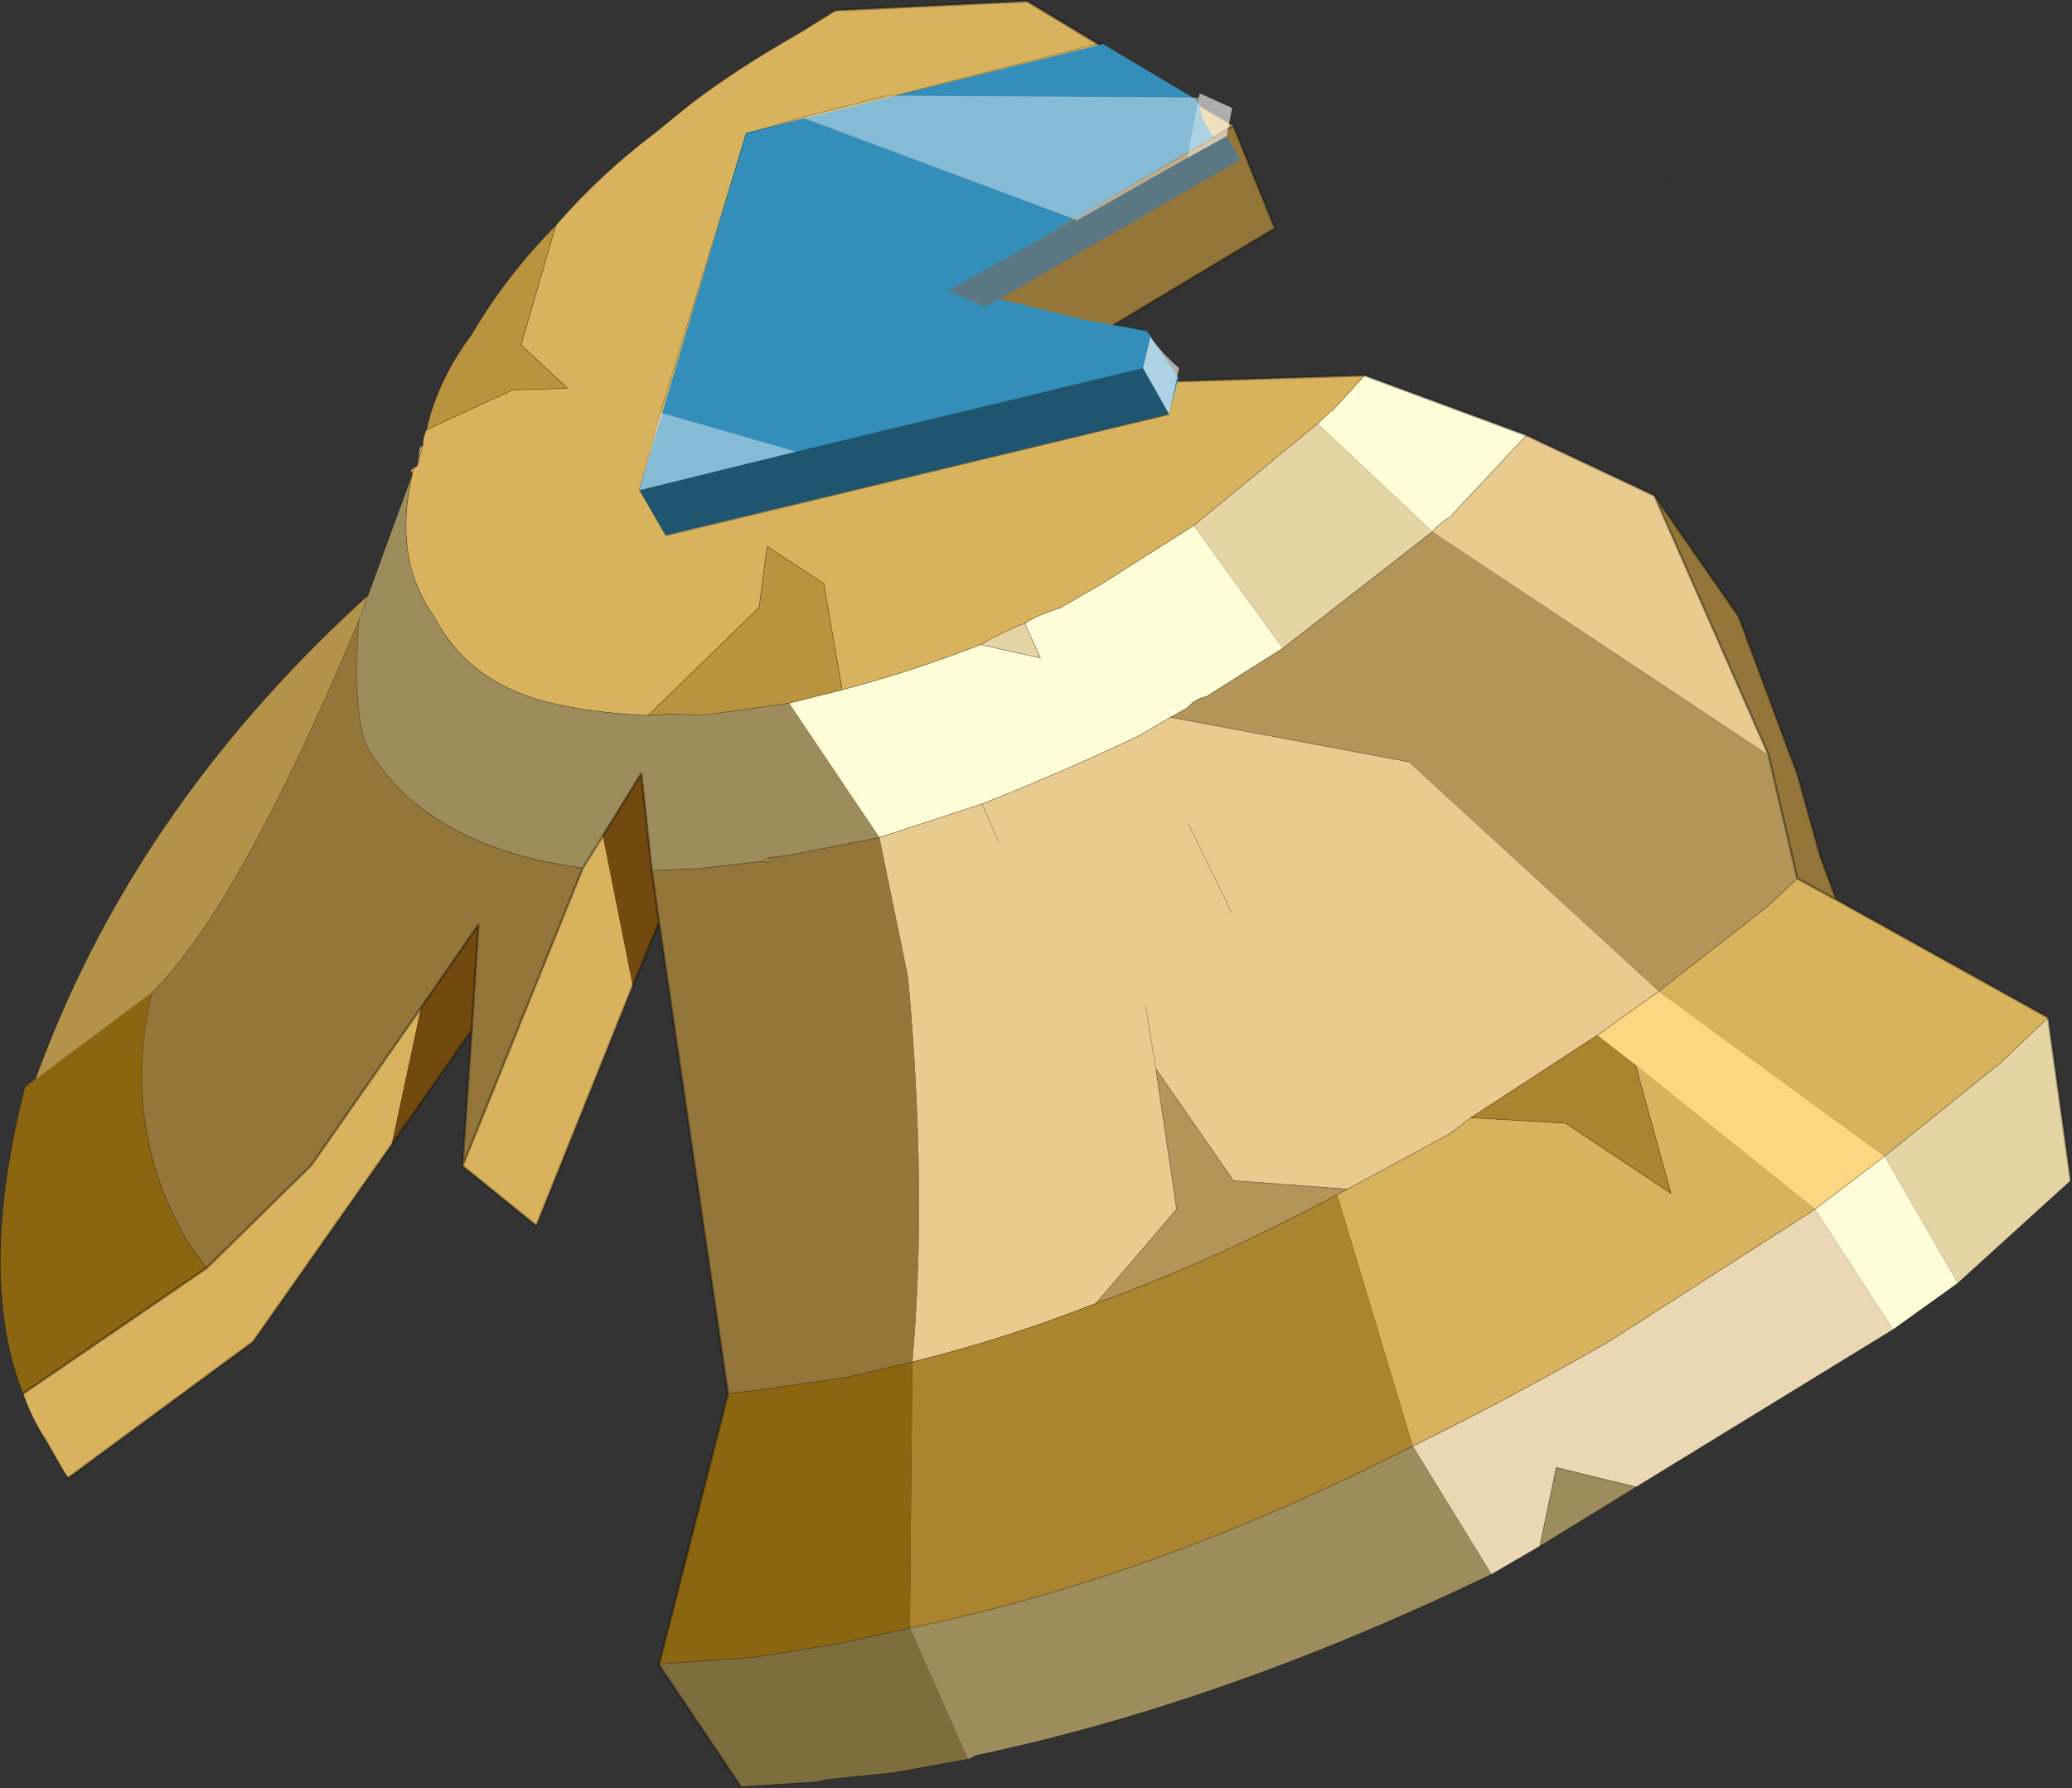 <svg viewBox="0 0 169.74 146.45" xmlns="http://www.w3.org/2000/svg" xmlns:xlink="http://www.w3.org/1999/xlink"><rect x="0" y="0" width="169.74" height="146.45" fill="#333333" stroke="none"/><use transform="translate(.04 -5.75)" width="169.7" height="152.2" xlink:href="#a"/><defs><g id="a" transform="translate(0 -.05)"><use transform="translate(0 5.8)" width="169.7" height="146.45" xlink:href="#b"/><use transform="rotate(-30 72.748 -64.213) scale(6.162)" width="9" height="6.05" xlink:href="#c"/><use transform="translate(52.35 9.05)" width="49.2" height="40.65" xlink:href="#d"/></g><g id="b"><path d="M2 96.7q8.5-25.85 31.8-45.35l1.9 18.1-17.9 24.5L2 96.7" fill="#b39249" fill-rule="evenodd" transform="translate(0 -5.8)"/><path d="M2 90.9q8.5-25.85 31.8-45.35" fill="none" stroke="#000" stroke-linecap="round" stroke-linejoin="round" stroke-opacity=".353" stroke-width=".05"/><path d="m33.75 44.6-.15-.3.3-.2-.15.5m.4-.65.2-1.5.25-.15-.45 1.65" fill="#cdac63" fill-rule="evenodd" transform="translate(0 -5.8)"/><path d="M155.05 114.7 134 127.6l-6.55-1.6-1.35 6.45-3.95 2.3-6.45-10.5q7.75-3.8 16.05-8.55l16.9-10.85 6.4 9.85" fill="#ead8b4" fill-rule="evenodd" transform="translate(0 -5.8)"/><path d="m62.45 76.35.5-.3-.1.4-.4-.1" fill="#ab9135" fill-rule="evenodd" transform="translate(0 -5.8)"/><path d="m111.75 36.55 13.25 4.9-6.25 6.7q-.8.45-1.45 1.2l-9.4-8.85.95-.9.25-.15 2.65-2.9m48.6 74.35-5.3 3.8-6.4-9.85 5.7-4.35 6 10.4M72 74.4l-7.4-11 4.35-1.1q5.55-1.45 11.35-3.7l4.9 1.1-1.3-2.85q1.35-.8 2.9-1.25l3.45-2 7.5-4.75 7.3 10.05-6.25 3.95q-.95.2-1.6.95l-1.35.75-2.65 1.55q-6.45 3.05-12.8 5.55L72 74.4" fill="#fffcd8" fill-rule="evenodd" transform="translate(0 -5.8)"/><path d="m33.9 44.1.25-.15.45-1.65q0-.7.3-1.3l7.05-3.25 4.5-.15-3.8-3.55 2.85-9.8q3.65-4.2 8.1-7.55l2.95-2.4q3.9-2.95 8.75-5.7l3.15-1.95L84.1 5.9 101 16.1l-38.1 22 19.9-.65 28.95-.9-2.65 2.9-.25.15-.95.9-10.15 8.35-7.5 4.75-3.45 2q-1.55.45-2.9 1.25-2 .8-3.6 1.75-5.8 2.25-11.35 3.7l-1.5-8.7-4.65-3.05-.65 5-9.1 8.85q-4.75-.2-8.5-1.15-6.3-1.7-9-6.9-3.45-4.8-1.8-11.75l.15-.5m31.75.15-.8 3 .8-3" fill="#d9b25d" fill-rule="evenodd" transform="translate(0 -5.8)"/><path d="m29.35 56.65 4.4-12.05q-1.65 6.95 1.8 11.75 2.7 5.2 9 6.9 3.75.95 8.5 1.15 2.05-.2 4.3 0l6.25-.85 1-.15 7.4 11-7.4 1.45-1.65.2-.5.3-5.3.6-3.8.15-.85-7.95-3.15 5.1-1.65 2.65q-12.65-1.7-17.5-9.65-1.4-2.4-.85-10.6M134 127.6l-7.9 4.85 1.35-6.45 6.55 1.6m-11.85 7.15q-22 10.6-42.3 14.85l-.6.3-4.75-10.75q20.05-4.1 41.2-14.9l6.45 10.5" fill="#9d8d5d" fill-rule="evenodd" transform="translate(0 -5.8)"/><path d="m167.75 89.15 1.85 13.35-9.25 8.4-6-10.4 9.45-7.6 3.95-3.75M80.3 58.6q1.6-.95 3.6-1.75l1.3 2.85-4.9-1.1m17.45-9.75 10.15-8.35 9.4 8.85-12.25 9.55-7.3-10.05" fill="#e5d5a5" fill-rule="evenodd" transform="translate(0 -5.8)"/><path d="m150.4 79.5 17.35 9.65-3.95 3.75-9.45 7.6-18.5-13.5 8.85-6.9 2.5-2.35 3.2 1.75m-98.6 7.05-7.9 19.65-6.05-4.9 9.85-24.4 1.65-2.65 2.45 12.3m-19.75 13L20.7 115.7 5.55 126.85l-.25-.35-1.55-2.7q-1.15-1.75-1.9-3.85l15.05-10.3 8.55-8.4 9-12.9-2.4 11.2m88.4-2.2 7.75.45 8.65 5.75-2.9-10.5 14.7 11.8-16.9 10.85q-8.3 4.75-16.05 8.55l-6.2-20.6.85-.45 8.4-4.55 1.7-1.3" fill="#d9b25d" fill-rule="evenodd" transform="translate(0 -5.8)"/><path d="m130.8 90.6 5.05-3.6 18.5 13.5-5.7 4.35-14.7-11.8-3.15-2.45" fill="#fdd681" fill-rule="evenodd" transform="translate(0 -5.8)"/><path d="m135.85 87-20.5-18.8-19.5-3.65 1.35-.75q.65-.75 1.6-.95l6.25-3.95 12.25-9.55 27.55 18.3 2.35 10.1-2.5 2.35-8.85 6.9m-46.1 25.55 6.6-7.7-1.7-11.5 6.35 9.15 9.35.7-.85.45q-10.05 5.4-19.75 8.9" fill="#b39559" fill-rule="evenodd" transform="translate(0 -5.8)"/><path d="m125 41.45 10.5 4.95 9.35 21.25-27.55-18.3q.65-.75 1.45-1.2l6.25-6.7M135.85 87l-5.05 3.6-10.35 6.75-1.7 1.3-8.4 4.55-9.35-.7-6.35-9.15 1.7 11.5-6.6 7.7q-7.5 2.95-15.05 4.8 1.25-13.9-.35-31.5L72 74.4l8.4-2.75q6.35-2.5 12.8-5.55l2.65-1.55 19.5 3.65 20.5 18.8M81.8 74.8l-1.4-3.15 1.4 3.15m19.05 5.75-3.5-7.2 3.5 7.2m-7.05 7.6.85 5.2-.85-5.2" fill="#e9cb8f" fill-rule="evenodd" transform="translate(0 -5.8)"/><path d="m130.8 90.6 3.15 2.45 2.9 10.5-8.65-5.75-7.75-.45 10.35-6.75m-56.1 26.75q7.55-1.85 15.05-4.8 9.7-3.5 19.75-8.9l6.2 20.6q-21.15 10.8-41.2 14.9l.2-21.8" fill="#ab842f" fill-rule="evenodd" transform="translate(0 -5.8)"/><path d="m2 94.85 10.45-7.8Q9.75 97.9 15.3 107.5l1.6 2.15-15.05 10.3q-3.8-9.55.15-25.1m51.95 47.25 5.65-22.15 1.6-.2.65-.05 7.55-1.1 5.3-1.25-.2 21.8-5.95 1.3-6.85 1.1-7.75.55" fill="#8c6510" fill-rule="evenodd" transform="translate(0 -5.8)"/><path d="m79.25 149.9-6.1 1.1-5.35.55-.95.2-6.2.4-6.75-10.05h.05l7.75-.55 6.85-1.1 5.95-1.3 4.75 10.75m-25.35-7.8h.05-.05" fill="#7e6e3e" fill-rule="evenodd" transform="translate(0 -5.8)"/><path d="M12.45 87.05q7.05-6.9 16.9-30.4-.55 8.2.85 10.6 4.85 7.95 17.5 9.65l-9.85 24.4.75-11.1.55-8.65-4.7 6.8-9 12.9-8.55 8.4-1.6-2.15q-5.55-9.6-2.85-20.45M101 16.1l3.4 8.4-21.6 12.95-19.9.65 38.1-22m34.5 30.3 6.9 9.9 4.8 12.9 1.9 6.8 1.3 3.5-3.2-1.75-2.35-10.1-9.35-21.25m-75.9 73.55-5.65-38.6-.6-4.25 3.8-.15 5.3-.6.4.1.1-.4 1.65-.2L72 74.4l2.35 11.45q1.6 17.6.35 31.5l-5.3 1.25-7.55 1.1-.65.05-1.6.2" fill="#94763a" fill-rule="evenodd" transform="translate(0 -5.8)"/><path d="M34.9 41q.9-4.05 3.7-7.8 2.85-4.85 6.9-8.95l-2.85 9.8 3.8 3.55-4.5.15L34.9 41m29.7 22.4-1 .15-6.25.85q-2.25-.2-4.3 0l9.1-8.85.65-5 4.65 3.05 1.5 8.7-4.35 1.1" fill="#ba933e" fill-rule="evenodd" transform="translate(0 -5.8)"/><path d="m53.95 81.35-2.15 5.2-2.45-12.3 3.15-5.1.85 7.95.6 4.25M38.6 90.2l-6.55 9.35 2.4-11.2 4.7-6.8-.55 8.65" fill="#72490e" fill-rule="evenodd" transform="translate(0 -5.8)"/><path d="m29.35 50.85 4.4-12.05m28.7 31.75.5-.3 1.65-.2L72 68.6m45.3-25.05q.65-.75 1.45-1.2l6.25-6.7m5.8 49.15 5.05-3.6 8.85-6.9 2.5-2.35m-51.35-13.2L93.2 60.3q-6.45 3.05-12.8 5.55L72 68.6m58.8 16.2-10.35 6.75m28.2 7.5 5.7-4.35 9.45-7.6 3.95-3.75m-50.45-39.8-12.25 9.55-6.25 3.95q-.95.2-1.6.95l-1.35.75m-21.15 52.8q7.55-1.85 15.05-4.8m19.75-8.9.85-.45 8.4-4.55 1.7-1.3m-4.75 26.9q7.75-3.8 16.05-8.55l16.9-10.85m-32.95 19.4q-21.15 10.8-41.2 14.9l-5.95 1.3-6.85 1.1m47.8-37.9q-10.05 5.4-19.75 8.9m-27.9 7.15 7.55-1.1 5.3-1.25M33.75 38.8l-.15-.3m.3-.2.25-.15.2-1.5.25-.15q0-.7.3-1.3.9-4.05 3.7-7.8 2.85-4.85 6.9-8.95 3.65-4.2 8.1-7.55m2.95-2.4q3.9-2.95 8.75-5.7L68.45.85M33.75 38.8l.15-.5m.25-.15.45-1.65m18.45 22.1q-4.75-.2-8.5-1.15-6.3-1.7-9-6.9-3.45-4.8-1.8-11.75M64.6 57.6l-1 .15-6.25.85q-2.25-.2-4.3 0m15.9-2.1q5.55-1.45 11.35-3.7 1.6-.95 3.6-1.75 1.35-.8 2.9-1.25l3.45-2 7.5-4.75 10.15-8.35.95-.9m.25-.15 2.65-2.9M68.95 56.5l-4.35 1.1M12.45 81.25q7.05-6.9 16.9-30.4-.55 8.2.85 10.6 4.85 7.95 17.5 9.65M33.6 38.5l.3-.2m20 98h.05M5.3 120.7 3.75 118q-1.15-1.75-1.9-3.85-3.8-9.55.15-25.1M53.35 71.3l3.8-.15 5.3-.6.4.1m-1 43.25-.65.05-1.6.2m2.1 21.6-7.75.55M16.9 103.85l-1.6-2.15q-5.55-9.6-2.85-20.45" fill="none" stroke="#000" stroke-linecap="round" stroke-linejoin="round" stroke-opacity=".353" stroke-width=".05"/><path d="m169.6 96.7-9.25 8.4-5.3 3.8L134 121.8l-7.9 4.85-3.95 2.3q-22 10.6-42.3 14.85m-.6.3-6.1 1.1-5.35.55-.95.2-6.2.4m-55.1-25.3-.25-.35" fill="none" stroke="#000" stroke-linecap="round" stroke-linejoin="round" stroke-opacity=".502" stroke-width=".05"/><path d="M136.55 14.65q.15-.1.25-.15" fill="none" stroke="#000" stroke-linecap="round" stroke-linejoin="round" stroke-opacity=".2" stroke-width=".05"/><path d="m53.6 10.9 2.95-2.4M34.9 35.2l7.05-3.25 4.5-.15-3.8-3.55 2.85-9.8m7.55 40.15 9.1-8.85.65-5 4.65 3.05 1.5 8.7m-4.1-15.05.8-3m18.25 12.6 1.3 2.85-4.9-1.1m35.05 9.6-19.5-3.65m-15.45 7.1L81.8 69m38.65 22.55 7.75.45 8.65 5.75-2.9-10.5m-36.6-19.7 3.5 7.2m-11.1 32 6.6-7.7-1.7-11.5-.85-5.2m16.55 15.05-9.35-.7-6.35-9.15m31.45 39.1 1.35-6.45 6.55 1.6" fill="none" stroke="#000" stroke-linecap="round" stroke-linejoin="round" stroke-opacity=".353" stroke-width=".05"/><path d="M68.45.85 84.1.1 101 10.3l3.4 8.4-21.6 12.95 28.95-.9 13.25 4.9 10.5 4.95 6.9 9.9 4.8 12.9 1.9 6.8 1.3 3.5 17.35 9.65 1.85 13.35M60.65 146.35 53.9 136.3m.05 0 5.65-22.15-5.65-38.6-2.15 5.2-7.9 19.65-6.05-4.9.75-11.1-6.55 9.35L20.7 109.9 5.55 121.05M47.7 71.1l1.65-2.65 3.15-5.1.85 7.95M38.6 84.4l.55-8.65-4.7 6.8-9 12.9-8.55 8.4-15.05 10.3m52.1-38.6-.6-4.25M82.8 31.65l-19.9.65 38.1-22m46.2 61.65-2.35-10.1-9.35-21.25m11.7 31.35 3.2 1.75m-96.45 62.6h-.05m-6.2-65.2-9.85 24.4" fill="none" stroke="#000" stroke-linecap="round" stroke-linejoin="round" stroke-opacity=".322" stroke-width=".2"/></g><g id="d"><path d="m88.1 23.8 12.35-6.85 1.1 1.95L80.7 30.95l-3.1-1.35 10.5-5.8" fill="#5b7783" fill-rule="evenodd" transform="translate(-52.35 -9.05)"/><path d="M20.15 4.6h.7M2.15 40.65 0 36.9m35.75-22.15L13.4 6.35" fill="none" stroke="#000" stroke-linecap="round" stroke-linejoin="round" stroke-opacity=".2" stroke-width=".05"/><path d="M20.85 4.6 38.8 0M0 36.9l1.7-6.35L8.75 7.7l4.65-1.35 6.75-1.75M44.2 26.75l-.8 3.95-41.25 9.95" fill="none" stroke="#000" stroke-linecap="round" stroke-linejoin="round" stroke-opacity=".353" stroke-width=".05"/><path d="m1.7 30.55 11.1 3.25" fill="none" stroke="#ccc" stroke-linecap="round" stroke-linejoin="round" stroke-opacity=".2" stroke-width=".05"/><path d="m20.85 4.6 24.3.15" fill="none" stroke="#e1e1e1" stroke-linecap="round" stroke-linejoin="round" stroke-opacity=".2" stroke-width=".05"/><path d="m65.15 42.8 28.45-6.85 2.15 3.8-41.25 9.9-2.15-3.7 12.8-3.15" fill-opacity=".4" fill-rule="evenodd" transform="translate(-52.35 -9.05)"/><path d="m98.15 13.8.1-.35 2.65 1.2-.45 2.3-3.25 1.8.95-4.95M93.6 35.95l.6-2.55q.95 1.35 2.35 2.55l-.8 3.8-2.15-3.8" fill="#fff" fill-opacity=".6" fill-rule="evenodd" transform="translate(-52.35 -9.05)"/><path d="m97.2 18.75-9 5.1-22.5-8.4 7.45-1.8 25 .15-.95 4.95m-44.85 27.2 1.7-6.35 11.1 3.2-12.8 3.15" fill="#fff" fill-opacity=".4" fill-rule="evenodd" transform="translate(-52.35 -9.05)"/></g><path d="m3.4-1.7.7 1.25v.1l-.05.2V.1L.1.15l1.25 1.2.65.55.05.75L1.7 3l-6.6-1.95v-.7l3.6-3.4L3.4-1.7" fill="#338eb9" fill-rule="evenodd" transform="translate(4.9 3.05)" id="e"/><use width="9" height="6.05" xlink:href="#e" id="c"/></defs></svg>